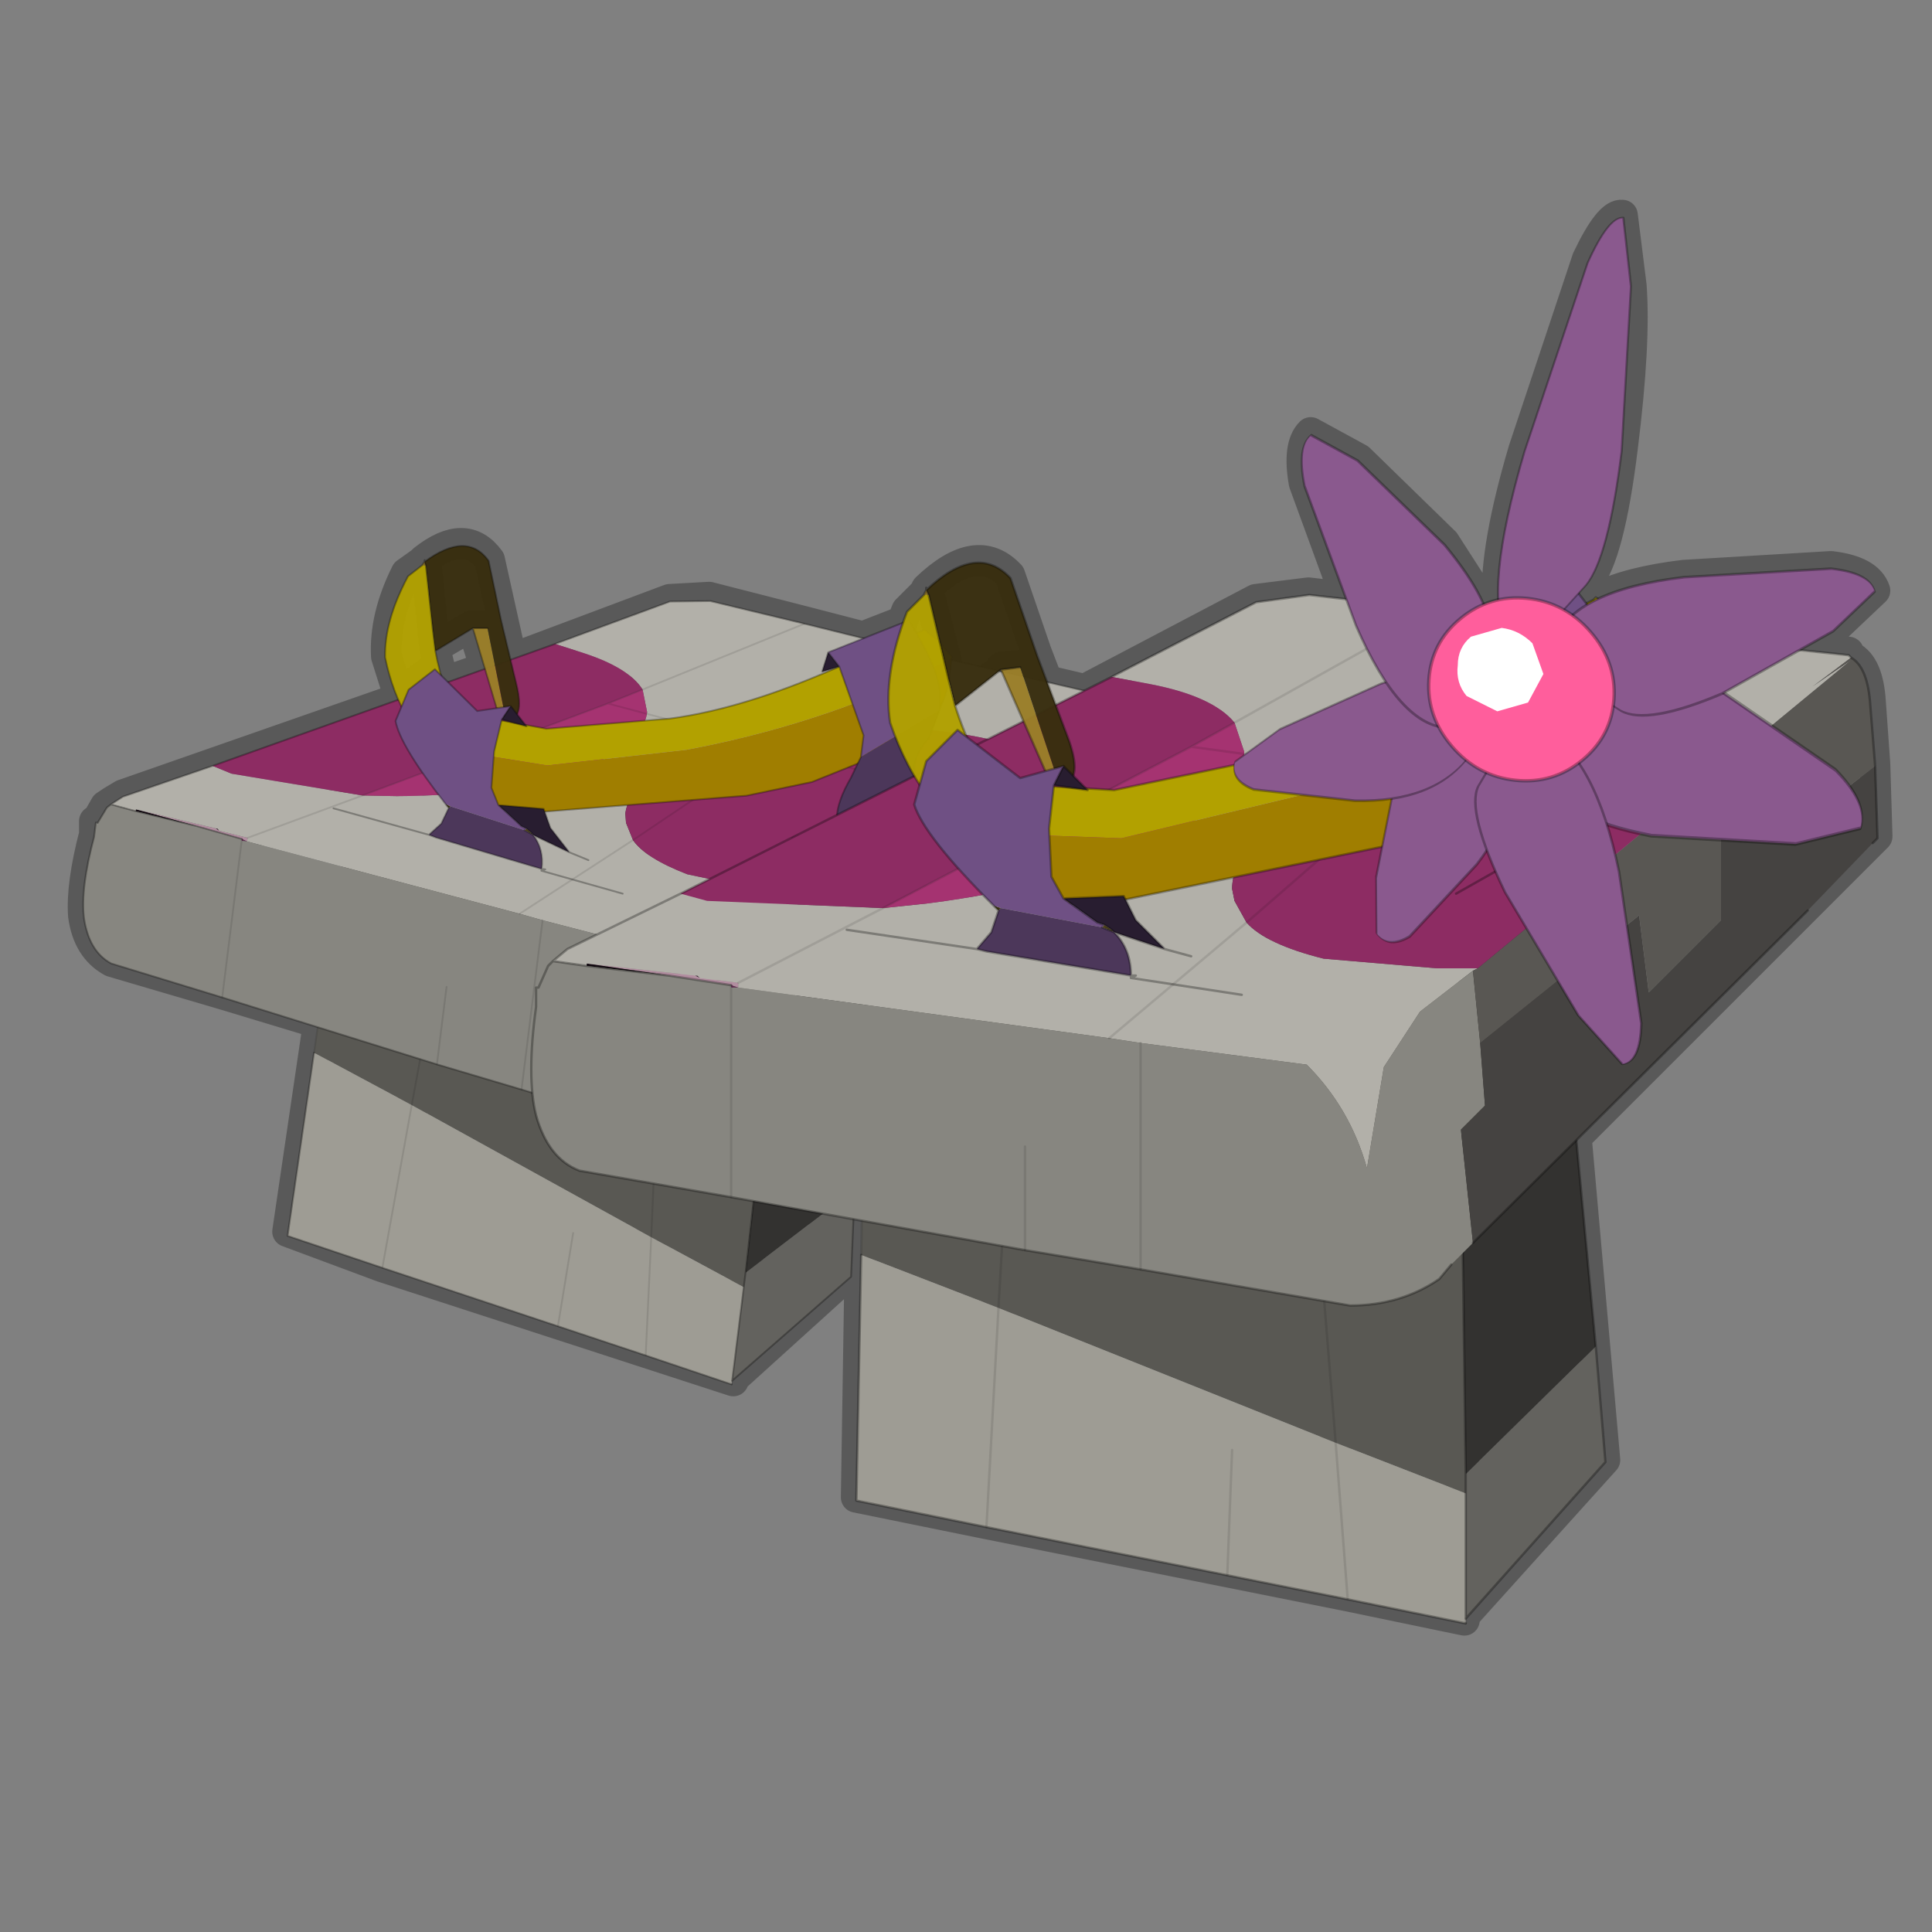 <?xml version="1.0" encoding="UTF-8" standalone="no"?>
<svg xmlns:xlink="http://www.w3.org/1999/xlink" height="440.0px" width="440.0px" xmlns="http://www.w3.org/2000/svg">
  <rect width="100%" height="100%" fill="#808080" stroke="none"/>
  <g transform="matrix(10.0, 0.0, 0.0, 10.0, 0.0, 0.0)">
    <use height="44.0" transform="matrix(1.0, 0.0, 0.0, 1.0, 0.0, 0.0)" width="44.0" xlink:href="#shape0"/>
    <use height="22.0" transform="matrix(0.82, 0.102, -0.102, 0.82, 2.999, 11.509)" width="27.95" xlink:href="#sprite0"/>
    <use height="22.0" transform="matrix(1.097, 0.0, 0.0, 1.097, 12.099, 12.838)" width="27.95" xlink:href="#sprite0"/>
    <use height="2.4" transform="matrix(0.245, -0.367, -0.814, -0.946, 32.042, 22.07)" width="12.2" xlink:href="#shape2"/>
    <use height="2.4" transform="matrix(-0.638, -0.328, -0.401, 1.669, 42.72, 17.442)" width="12.2" xlink:href="#shape2"/>
    <use height="2.4" transform="matrix(-0.615, 0.104, 0.411, 1.174, 42.352, 12.469)" width="12.2" xlink:href="#shape2"/>
    <use height="2.4" transform="matrix(-0.162, -0.644, -1.147, 0.236, 37.925, 24.039)" width="12.2" xlink:href="#shape2"/>
    <use height="2.4" transform="matrix(-0.216, 0.813, 0.991, -0.034, 36.128, 4.986)" width="12.2" xlink:href="#shape2"/>
    <use height="2.4" transform="matrix(0.453, -0.019, 0.243, -1.184, 27.913, 18.359)" width="12.2" xlink:href="#shape2"/>
    <use height="2.4" transform="matrix(0.274, 0.558, 0.885, -0.842, 29.102, 10.623)" width="12.2" xlink:href="#shape2"/>
    <use height="2.7" transform="matrix(-1.561, -0.162, -0.1, 1.534, 36.892, 13.847)" width="2.7" xlink:href="#shape3"/>
    <use height="1.9" transform="matrix(1.0, 0.0, 0.0, 1.0, 33.2, 14.3)" width="1.95" xlink:href="#shape4"/>
  </g>
  <defs>
    <g id="shape0" transform="matrix(1.0, 0.0, 0.0, 1.0, 0.0, 0.0)">
      <path d="M44.0 44.0 L0.0 44.0 0.0 0.0 44.0 0.0 44.0 44.0" fill="#43adca" fill-opacity="0.0" fill-rule="evenodd" stroke="none"/>
      <path d="M37.15 6.5 L36.95 4.9 Q36.65 4.85 36.15 5.9 L34.7 10.25 Q34.05 12.45 34.1 13.65 L34.8 13.6 35.25 13.7 35.85 13.35 35.95 13.5 36.15 13.25 Q36.65 12.65 36.95 10.2 37.25 7.8 37.15 6.5 M30.95 10.45 L29.85 9.85 Q29.55 10.15 29.7 11.0 L30.65 13.6 32.7 13.85 33.45 13.95 33.8 13.75 32.9 12.35 30.95 10.45 M32.7 13.85 L27.1 16.95 28.35 17.1 28.45 17.1 28.95 17.2 29.05 17.15 Q31.2 16.6 33.8 15.05 L33.45 15.2 33.55 14.6 34.6 14.05 33.45 13.95 M35.95 13.5 L36.15 13.7 36.3 13.6 36.35 13.55 36.4 13.6 Q37.1 13.25 38.35 13.1 L41.7 12.9 Q42.55 13.0 42.7 13.45 L41.75 14.35 41.2 14.75 42.1 14.85 42.15 14.95 Q42.55 15.15 42.6 16.0 L42.7 17.4 42.75 19.05 35.9 25.9 36.55 33.25 33.35 36.8 33.35 36.9 30.7 36.35 27.95 35.8 22.45 34.7 19.5 34.1 19.6 27.75 19.45 27.7 19.35 29.0 16.7 31.4 16.7 31.45 14.7 30.8 12.7 30.15 8.7 28.85 6.55 28.05 7.25 23.3 5.1 22.65 2.55 21.9 Q2.0 21.6 1.9 20.85 1.85 20.15 2.15 19.0 L2.15 18.7 2.2 18.7 2.4 18.35 2.55 18.25 2.8 18.1 9.1 15.9 8.8 14.95 Q8.75 14.05 9.25 13.05 L9.6 12.8 9.65 12.75 Q10.6 12.0 11.15 12.75 L11.45 14.1 11.65 15.0 15.25 13.65 16.15 13.6 18.3 14.15 19.65 14.5 20.55 14.15 20.65 13.9 21.05 13.5 21.1 13.4 Q22.25 12.3 23.0 13.1 L23.6 14.85 23.85 15.5 24.7 15.7 28.6 13.65 29.8 13.5 30.65 13.6 M23.25 15.15 L22.8 15.2 22.85 15.25 23.3 16.35 23.8 17.5 24.2 17.4 24.45 17.65 24.25 16.65 24.05 16.0 23.85 15.5 M23.8 17.5 L23.25 17.65 22.25 16.9 22.0 16.7 21.8 16.55 21.1 17.3 20.9 17.75 20.8 18.25 21.85 19.75 22.4 20.35 22.65 20.55 22.75 20.7 22.55 21.2 22.25 21.55 22.45 21.6 25.75 22.15 Q25.75 21.55 25.35 21.2 L25.15 21.0 25.0 20.95 24.3 20.55 24.2 20.4 23.95 19.9 Q23.85 19.65 23.9 19.15 L23.9 18.8 24.0 17.9 24.0 17.85 24.05 17.7 24.2 17.4 M28.95 17.2 L28.3 17.35 25.35 17.95 25.2 17.95 24.75 17.95 24.65 17.95 24.0 17.9 M24.05 16.0 L24.7 15.7 M24.75 17.95 L24.45 17.65 M24.0 17.85 L24.65 17.95 M25.2 17.95 L27.1 16.95 M25.15 21.0 L25.3 21.1 25.35 21.2 26.5 21.55 25.85 20.9 25.65 20.45 25.6 20.35 24.2 20.4 M25.75 22.2 L25.85 22.15 25.75 22.15 25.75 22.2 26.75 22.35 27.25 21.9 26.5 21.55 M26.75 22.35 L28.25 22.6 M25.65 20.45 L28.05 20.05 29.9 19.65 31.35 19.25 31.6 19.2 33.55 18.55 34.55 18.0 34.85 17.8 34.9 17.6 34.9 16.95 34.5 16.0 33.9 15.0 33.8 15.05 M26.75 22.35 L25.25 23.6 M27.25 21.9 L29.9 19.65 M36.15 13.7 L36.75 14.65 37.05 15.4 37.1 15.8 37.25 14.85 37.25 14.35 37.25 14.25 36.75 13.85 36.5 13.65 36.4 13.6 M33.8 13.75 L34.1 13.65 M33.9 15.0 L33.55 14.6 M35.25 13.7 L34.6 14.05 M34.55 18.0 L34.8 18.0 34.85 17.8 M34.8 18.0 L34.7 18.25 Q34.35 19.05 34.4 19.55 L34.4 19.6 34.45 19.6 36.6 18.0 36.55 17.8 Q36.5 17.35 36.9 16.8 L37.0 16.55 37.1 15.9 37.1 15.8 M36.6 18.0 L37.8 16.55 M37.25 14.35 L41.2 14.75 M34.4 19.6 L33.15 20.3 M35.9 25.9 L33.55 28.25 M33.35 36.8 L33.3 28.75 32.75 29.05 Q31.9 29.65 30.75 29.65 L30.15 29.55 30.7 36.35 M19.6 27.75 L22.85 28.3 23.35 28.4 23.35 26.05 M30.15 29.55 L25.95 28.85 23.35 28.4 M27.95 35.8 L28.05 32.95 M25.95 23.7 L25.95 28.85 M11.1 14.25 L10.75 14.25 11.05 15.2 11.35 16.1 11.45 16.1 11.65 16.05 11.75 16.2 11.7 15.45 11.65 15.0 M9.65 12.75 L9.7 12.8 9.85 14.25 9.9 14.75 10.75 14.25 M9.9 14.75 L10.05 15.35 10.2 15.5 11.05 15.2 M10.05 15.35 L9.9 15.2 9.3 15.65 9.15 16.0 9.0 16.4 9.65 17.55 10.0 18.05 10.15 18.25 10.25 18.35 10.05 18.7 9.75 18.95 9.9 19.05 12.35 19.75 12.15 18.95 12.1 18.9 12.0 18.85 11.85 18.75 11.45 18.4 11.35 18.3 11.2 17.85 11.25 17.3 11.25 17.05 11.4 16.4 11.4 16.35 11.45 16.3 11.45 16.25 11.65 16.05 M9.15 16.0 L9.1 15.9 M11.35 18.3 L12.35 18.4 14.3 18.35 15.75 18.2 16.75 18.05 16.95 18.1 18.5 17.75 19.35 17.4 19.55 17.3 19.55 17.2 19.65 16.7 19.5 15.95 19.15 15.15 Q16.9 16.05 15.25 16.3 L15.15 16.35 14.65 16.4 12.45 16.55 12.3 16.55 12.0 16.5 11.75 16.45 11.4 16.4 M11.4 16.35 L11.75 16.45 M11.35 16.1 L10.85 16.15 10.2 15.5 M12.0 16.5 L11.75 16.2 M9.75 18.95 L7.6 18.3 5.55 19.05 5.5 19.1 5.1 22.65 M12.35 19.75 L12.35 19.8 12.4 19.75 12.35 19.75 M12.15 18.95 L12.95 19.35 12.5 18.8 12.35 18.4 M12.35 19.8 L13.0 20.0 13.5 19.65 12.95 19.35 M12.35 20.9 L11.9 24.75 12.15 24.85 12.2 22.9 12.2 22.45 12.25 22.45 12.5 21.95 12.6 21.85 12.9 21.55 18.0 19.05 19.05 18.5 19.35 17.65 19.5 17.45 19.35 17.4 M14.15 20.3 L13.0 20.0 11.8 20.75 M7.25 23.3 L9.6 24.05 9.95 24.15 10.2 22.4 M11.9 24.75 L9.95 24.15 M7.6 18.3 L9.65 17.55 M5.55 19.05 L3.05 18.45 2.55 18.25 M21.1 13.4 L21.15 13.5 21.45 14.65 21.55 15.05 21.6 15.35 21.65 15.5 21.75 16.0 22.8 15.25 22.8 15.2 M22.8 15.25 L22.85 15.25 M19.65 14.5 L18.85 14.8 19.1 15.1 19.15 15.15 M18.85 14.8 L18.7 15.25 19.1 15.1 M19.05 18.5 L19.05 18.6 19.1 18.6 20.85 17.65 20.4 16.75 20.25 16.4 Q20.1 15.4 20.55 14.15 M19.55 17.3 L19.5 17.45 M20.9 17.75 L20.85 17.65 M21.75 16.0 L22.0 16.7 M15.15 16.35 L13.85 15.95 12.3 16.55 M22.25 21.55 L19.3 21.1 16.65 22.4 16.65 27.2 17.2 27.3 19.45 27.7 M19.3 21.1 L21.85 19.75 M19.05 18.6 L18.0 19.05 M13.85 15.95 L18.3 14.15 M13.5 19.65 L15.75 18.2 M12.6 21.85 L16.65 22.4 M14.7 30.8 L14.9 26.9 13.2 26.6 Q12.5 26.35 12.2 25.35 L12.15 24.85 M16.65 27.2 L14.9 26.9 M16.7 31.4 L17.2 27.3 M22.85 28.3 L22.45 34.7 M12.7 30.15 L13.05 28.0 M9.6 24.05 L8.7 28.85 M22.25 16.9 L23.3 16.35" fill="none" stroke="#000000" stroke-linecap="round" stroke-linejoin="round" stroke-opacity="0.302" stroke-width="0.7"/>
    </g>
    <g id="sprite0" transform="matrix(1.0, 0.0, 0.0, 1.0, 14.0, 11.0)">
      <use height="22.0" transform="matrix(1.0, 0.0, 0.0, 1.0, -14.0, -11.0)" width="27.95" xlink:href="#shape1"/>
    </g>
    <g id="shape1" transform="matrix(1.0, 0.0, 0.0, 1.0, 14.0, 11.0)">
      <path d="M5.4 11.0 L5.4 10.9 5.4 11.0" fill="#512644" fill-rule="evenodd" stroke="none"/>
      <path d="M5.4 7.9 L8.1 5.25 8.3 7.65 5.4 10.9 5.4 8.3 5.4 7.9" fill="#63625e" fill-rule="evenodd" stroke="none"/>
      <path d="M5.4 7.9 L5.25 -3.55 1.85 -3.25 -2.55 -2.85 -2.55 -5.35 7.05 -5.9 8.1 5.25 5.4 7.9" fill="#333230" fill-rule="evenodd" stroke="none"/>
      <path d="M-2.55 -2.85 L1.85 -3.25 5.25 -3.55 5.4 7.9 5.4 8.3 2.7 7.25 -4.3 4.45 -7.15 3.35 -7.05 -2.5 -2.55 -2.85 M-4.05 0.1 L-4.3 4.45 -4.05 0.1 M1.85 -3.25 L2.7 7.25 1.85 -3.25" fill="#595853" fill-rule="evenodd" stroke="none"/>
      <path d="M-7.15 3.35 L-4.3 4.45 -4.55 9.0 -4.3 4.45 2.7 7.25 2.95 10.5 2.7 7.25 5.4 8.3 5.4 10.9 5.4 11.0 2.95 10.5 0.45 10.0 -4.55 9.0 -7.25 8.45 -7.15 3.35 M0.55 7.4 L0.45 10.0 0.55 7.4" fill="#9e9c94" fill-rule="evenodd" stroke="none"/>
      <path d="M-2.55 -2.85 L-7.05 -2.5 -7.15 3.35 M-4.3 4.45 L-4.05 0.1 M-4.55 9.0 L-4.3 4.45 M2.7 7.25 L1.85 -3.25 M2.7 7.25 L2.95 10.5 M0.45 10.0 L0.55 7.4 M5.4 10.9 L5.4 11.0" fill="none" stroke="#000000" stroke-linecap="round" stroke-linejoin="round" stroke-opacity="0.102" stroke-width="0.05"/>
      <path d="M-2.55 -2.85 L1.85 -3.25 5.25 -3.55 5.4 7.9 5.4 8.3 M8.1 5.25 L7.05 -5.9 -2.55 -5.35 -2.55 -2.85 M-7.15 3.35 L-7.25 8.45 -4.55 9.0 M2.95 10.5 L5.4 11.0 M5.4 10.9 L5.4 8.3 M2.95 10.5 L0.45 10.0 -4.55 9.0 M8.1 5.25 L8.3 7.65 5.4 10.9" fill="none" stroke="#000000" stroke-linecap="round" stroke-linejoin="round" stroke-opacity="0.302" stroke-width="0.05"/>
      <path d="M-12.85 -2.7 L-10.6 -2.45 -10.5 -2.4 -9.7 -2.3 -9.7 -2.2 -9.85 -2.25 -11.15 -2.45 -12.85 -2.7" fill="#b28ea0" fill-rule="evenodd" stroke="none"/>
      <path d="M-10.6 -2.45 L-10.55 -2.45 -10.5 -2.4 -10.6 -2.45" fill="url(#gradient0)" fill-rule="evenodd" stroke="none"/>
      <path d="M-12.85 -2.65 L-12.85 -2.7 -11.15 -2.45 -12.85 -2.65" fill="url(#gradient1)" fill-rule="evenodd" stroke="none"/>
      <path d="M-9.7 -2.2 L-9.85 -2.2 -9.85 -2.25 -9.7 -2.2" fill="#602c4f" fill-rule="evenodd" stroke="none"/>
      <path d="M-1.95 -8.65 L1.05 -10.2 2.15 -10.35 4.8 -10.05 8.55 -9.6 13.35 -9.1 13.4 -9.05 12.6 -8.45 13.4 -9.0 11.4 -7.35 10.8 -7.45 Q9.15 -7.7 7.05 -7.45 L5.05 -7.05 4.4 -6.9 3.7 -6.65 0.8 -7.05 3.7 -6.65 2.45 -6.15 Q0.55 -5.25 0.55 -4.25 L0.6 -4.0 0.85 -3.55 Q1.25 -3.1 2.45 -2.8 L4.8 -2.6 5.3 -2.6 5.65 -2.6 5.55 -2.55 4.45 -1.7 3.7 -0.55 3.35 1.55 Q3.0 0.3 2.1 -0.6 L-1.35 -1.05 -2.0 -1.15 0.85 -3.55 -2.0 -1.15 -9.7 -2.2 -9.7 -2.3 -10.5 -2.4 -10.55 -2.45 -10.6 -2.45 -12.85 -2.7 -12.85 -2.65 -13.55 -2.75 -13.25 -3.0 -10.9 -4.15 -10.35 -4.0 -6.7 -3.85 -9.7 -2.3 -6.7 -3.85 -5.75 -3.95 Q-3.05 -4.3 -1.15 -5.15 0.75 -6.05 0.8 -7.05 L0.8 -7.1 0.6 -7.7 Q0.15 -8.25 -1.15 -8.5 L-1.95 -8.65 M4.8 -10.05 L0.6 -7.7 4.8 -10.05 M8.55 -9.6 L5.05 -7.05 8.55 -9.6" fill="#b2b0a9" fill-rule="evenodd" stroke="none"/>
      <path d="M5.55 3.1 L5.1 3.55 4.85 3.85 Q4.05 4.4 3.0 4.4 L-1.35 3.65 -3.75 3.25 -9.85 2.15 -13.0 1.6 Q-13.65 1.35 -13.9 0.45 -14.1 -0.35 -13.9 -1.8 L-13.9 -2.2 -13.85 -2.2 -13.65 -2.65 -13.55 -2.75 -12.85 -2.65 -11.15 -2.45 -9.85 -2.25 -9.85 -2.2 -9.7 -2.2 -2.0 -1.15 -1.35 -1.05 2.1 -0.6 Q3.0 0.3 3.35 1.55 L3.7 -0.55 4.45 -1.7 5.55 -2.55 5.7 -1.05 5.8 0.25 5.3 0.75 5.55 3.1 M-9.85 2.15 L-9.85 -2.2 -9.85 2.15 M-1.35 3.65 L-1.35 -1.05 -1.35 3.65 M-3.75 1.1 L-3.75 3.25 -3.75 1.1" fill="#878680" fill-rule="evenodd" stroke="none"/>
      <path d="M13.9 -6.8 L13.95 -5.3 13.85 -5.2 12.5 -3.8 5.55 3.1 5.3 0.75 5.8 0.25 5.7 -1.05 9.0 -3.7 9.2 -2.1 10.7 -3.6 10.7 -5.45 12.5 -6.65 12.8 -5.95 13.9 -6.8" fill="#454341" fill-rule="evenodd" stroke="none"/>
      <path d="M13.4 -9.05 Q13.75 -8.85 13.8 -8.05 L13.9 -6.8 12.8 -5.95 12.5 -6.65 10.7 -5.45 10.7 -3.6 9.2 -2.1 9.0 -3.7 5.7 -1.05 5.55 -2.55 5.65 -2.6 11.4 -7.35 13.4 -9.0 12.6 -8.45 13.4 -9.05" fill="#595753" fill-rule="evenodd" stroke="none"/>
      <path d="M-10.9 -4.15 L-1.95 -8.65 -1.15 -8.5 Q0.15 -8.25 0.6 -7.7 L-0.3 -7.2 -6.7 -3.85 -10.35 -4.0 -10.9 -4.15 M4.3 -6.55 L5.05 -7.05 7.05 -7.45 Q9.15 -7.7 10.8 -7.45 L11.4 -7.35 5.65 -2.6 5.3 -2.6 4.8 -2.6 2.45 -2.8 Q1.25 -3.1 0.85 -3.55 L0.6 -4.0 0.55 -4.25 Q0.55 -5.25 2.45 -6.15 L3.7 -6.65 4.3 -6.55 7.05 -6.2 4.3 -6.55 0.85 -3.55 4.3 -6.55" fill="#8d2c63" fill-rule="evenodd" stroke="none"/>
      <path d="M0.6 -7.7 L0.8 -7.1 0.8 -7.05 Q0.75 -6.05 -1.15 -5.15 -3.05 -4.3 -5.75 -3.95 L-6.7 -3.85 -0.3 -7.2 0.6 -7.7 M3.7 -6.65 L4.4 -6.9 5.05 -7.05 4.3 -6.55 3.7 -6.65 M-0.3 -7.2 L0.8 -7.05 -0.3 -7.2" fill="#a53371" fill-rule="evenodd" stroke="none"/>
      <path d="M-1.95 -8.65 L1.05 -10.2 2.15 -10.35 4.8 -10.05 8.55 -9.6 13.35 -9.1 13.4 -9.05 Q13.75 -8.85 13.8 -8.05 L13.9 -6.8 13.95 -5.3 13.85 -5.2 M12.5 -3.8 L5.55 3.1 M5.1 3.55 L4.85 3.85 Q4.05 4.4 3.0 4.4 L-1.35 3.65 -3.75 3.25 -9.85 2.15 -13.0 1.6 Q-13.65 1.35 -13.9 0.45 -14.1 -0.35 -13.9 -1.8 L-13.9 -2.2 -13.85 -2.2 -13.65 -2.65 -13.55 -2.75 -13.25 -3.0 -10.9 -4.15 -1.95 -8.65 M-12.85 -2.65 L-13.55 -2.75 M-11.15 -2.45 L-12.85 -2.65 M-9.85 -2.25 L-11.15 -2.45" fill="none" stroke="#000000" stroke-linecap="round" stroke-linejoin="round" stroke-opacity="0.302" stroke-width="0.05"/>
      <path d="M0.6 -7.7 L4.8 -10.05 M0.8 -7.05 L3.7 -6.65 M5.05 -7.05 L8.55 -9.6 M4.3 -6.55 L3.7 -6.65 M5.05 -7.05 L4.3 -6.55 7.05 -6.2 M0.85 -3.55 L-2.0 -1.15 M-9.85 -2.2 L-9.85 2.15 M0.85 -3.55 L4.3 -6.55 M-9.7 -2.3 L-6.7 -3.85 -0.3 -7.2 0.6 -7.7 M-9.85 -2.25 L-9.85 -2.2 M-3.75 3.25 L-3.75 1.1 M-1.35 -1.05 L-1.35 3.65 M0.8 -7.05 L-0.3 -7.2" fill="none" stroke="#000000" stroke-linecap="round" stroke-linejoin="round" stroke-opacity="0.102" stroke-width="0.05"/>
      <path d="M-4.25 -8.8 L-3.85 -8.85 -3.1 -6.6 -3.15 -6.65 -3.1 -6.45 -3.2 -6.4 -4.25 -8.8 M-5.8 -10.45 L-5.75 -10.35 -5.85 -10.35 -5.8 -10.45 -5.8 -10.5 -5.8 -10.45" fill="#9b7f29" fill-opacity="0.961" fill-rule="evenodd" stroke="none"/>
      <path d="M-3.85 -8.85 L-4.25 -8.8 -5.2 -8.05 -5.35 -8.65 -5.75 -10.35 -5.8 -10.45 Q-4.75 -11.45 -4.05 -10.7 L-3.5 -9.1 -2.9 -7.5 Q-2.6 -6.75 -2.8 -6.5 L-3.1 -6.45 -3.15 -6.65 -3.1 -6.6 -3.85 -8.85" fill="#392e0f" fill-opacity="0.961" fill-rule="evenodd" stroke="none"/>
      <path d="M-5.75 -10.35 L-5.35 -8.65 -5.2 -8.05 Q-4.85 -6.95 -4.15 -5.9 L-4.15 -5.85 -4.5 -5.1 Q-5.9 -5.8 -6.55 -7.7 -6.7 -8.7 -6.2 -10.0 L-5.85 -10.35 -5.75 -10.35" fill="#b2a100" fill-opacity="0.961" fill-rule="evenodd" stroke="none"/>
      <path d="M-4.25 -8.8 L-3.85 -8.85 M-3.1 -6.6 L-3.15 -6.65 -3.1 -6.45 -2.8 -6.5 Q-2.6 -6.75 -2.9 -7.5 L-3.5 -9.1 -4.05 -10.7 Q-4.75 -11.45 -5.8 -10.45 L-5.75 -10.35 -5.35 -8.65 -5.2 -8.05 -4.25 -8.8 -3.2 -6.4 -3.1 -6.45 M-5.85 -10.35 L-5.8 -10.45 -5.8 -10.5 -5.8 -10.45 M-5.2 -8.05 Q-4.85 -6.95 -4.15 -5.9 L-4.15 -5.85 -4.5 -5.1 Q-5.9 -5.8 -6.55 -7.7 -6.7 -8.7 -6.2 -10.0 L-5.85 -10.35" fill="none" stroke="#000000" stroke-linecap="round" stroke-linejoin="round" stroke-opacity="0.302" stroke-width="0.05"/>
      <path d="M8.95 -9.65 L8.95 -9.6 8.95 -9.65" fill="#6a581c" fill-opacity="0.961" fill-rule="evenodd" stroke="none"/>
      <path d="M8.95 -9.6 L6.45 -8.05 Q4.35 -6.95 2.0 -6.2 L-1.75 -5.3 -4.55 -5.4 Q-4.75 -6.05 -4.2 -6.5 L-3.55 -6.4 -1.9 -6.3 1.45 -7.0 Q3.55 -7.55 6.15 -9.15 L7.15 -9.7 7.75 -10.1 8.05 -10.25 8.1 -10.3 8.25 -10.2 8.5 -10.05 8.95 -9.65 8.95 -9.6" fill="#b2a100" fill-rule="evenodd" stroke="none"/>
      <path d="M-4.55 -5.4 L-1.75 -5.3 2.0 -6.2 Q4.35 -6.95 6.45 -8.05 L8.95 -9.6 8.95 -9.1 Q8.95 -7.9 8.0 -7.2 L6.9 -6.5 5.55 -5.75 3.8 -5.15 3.55 -5.1 -1.8 -4.0 -1.85 -4.0 -3.45 -3.9 -3.7 -4.0 -4.25 -4.65 -4.55 -5.4" fill="#a07e00" fill-rule="evenodd" stroke="none"/>
      <path d="M-4.55 -5.4 L-4.25 -4.65 -3.7 -4.0 -3.45 -3.9 -1.85 -4.0 -1.8 -4.0 3.55 -5.1 3.8 -5.15 5.55 -5.75 6.9 -6.5 8.0 -7.2 Q8.95 -7.9 8.95 -9.1 L8.95 -9.6 8.95 -9.65 M-4.55 -5.4 Q-4.75 -6.05 -4.2 -6.5 L-3.55 -6.4 -1.9 -6.3 1.45 -7.0 Q3.55 -7.55 6.15 -9.15 L7.15 -9.7 7.75 -10.1 8.05 -10.25 8.1 -10.3 8.25 -10.2 8.5 -10.05 8.95 -9.65" fill="none" stroke="#000000" stroke-linecap="round" stroke-linejoin="round" stroke-opacity="0.302" stroke-width="0.05"/>
      <path d="M6.4 -4.8 L6.35 -4.8 6.35 -4.85 6.4 -4.8" fill="#3e3312" fill-opacity="0.961" fill-rule="evenodd" stroke="none"/>
      <path d="M5.9 -9.0 L5.55 -9.35 7.65 -10.5 Q8.65 -9.25 8.75 -8.6 L8.8 -8.15 6.8 -6.6 6.8 -7.2 5.9 -9.0" fill="#6f5084" fill-rule="evenodd" stroke="none"/>
      <path d="M8.8 -8.15 L8.6 -7.35 Q8.25 -6.85 8.3 -6.45 L8.35 -6.25 6.4 -4.8 6.35 -4.85 Q6.3 -5.3 6.6 -6.0 L6.8 -6.6 8.8 -8.15" fill="#4c375a" fill-rule="evenodd" stroke="none"/>
      <path d="M5.9 -9.0 L5.45 -8.8 5.55 -9.35 5.9 -9.0" fill="#281d30" fill-rule="evenodd" stroke="none"/>
      <path d="M5.55 -9.35 L5.45 -8.8 5.9 -9.0 5.55 -9.35 7.65 -10.5 Q8.65 -9.25 8.75 -8.6 L8.8 -8.15 8.6 -7.35 Q8.25 -6.85 8.3 -6.45 L8.35 -6.25 9.45 -7.35 M5.9 -9.0 L6.8 -7.2 6.8 -6.6 M6.35 -4.8 L5.2 -4.15 M6.35 -4.85 L6.35 -4.8 6.4 -4.8 8.35 -6.25 M6.35 -4.85 Q6.3 -5.3 6.6 -6.0 L6.8 -6.6" fill="none" stroke="#000000" stroke-linecap="round" stroke-linejoin="round" stroke-opacity="0.302" stroke-width="0.05"/>
      <path d="M-4.4 -3.9 L-4.25 -3.85 -4.3 -3.8 -4.4 -3.9 M-1.9 -3.35 L-2.15 -3.45 -1.95 -3.4 -1.9 -3.35" fill="#3c3211" fill-opacity="0.961" fill-rule="evenodd" stroke="none"/>
      <path d="M-2.15 -3.45 L-2.1 -3.5 -1.95 -3.4 -2.15 -3.45" fill="#5e4e1b" fill-opacity="0.961" fill-rule="evenodd" stroke="none"/>
      <path d="M-2.95 -6.8 L-3.15 -6.4 -3.25 -5.5 -3.2 -4.5 -2.95 -4.05 -2.25 -3.55 -2.1 -3.5 -2.15 -3.45 -4.25 -3.85 -4.4 -3.9 Q-5.85 -5.35 -6.05 -6.0 L-5.8 -6.9 -5.15 -7.55 -3.85 -6.55 -2.95 -6.8" fill="#6f5084" fill-rule="evenodd" stroke="none"/>
      <path d="M-4.25 -3.85 L-2.15 -3.45 -1.9 -3.35 Q-1.55 -3.0 -1.55 -2.45 L-4.55 -2.95 -4.75 -3.0 -4.45 -3.35 -4.3 -3.8 -4.25 -3.85" fill="#4c375a" fill-rule="evenodd" stroke="none"/>
      <path d="M-2.95 -6.8 L-2.45 -6.3 -3.15 -6.4 -2.95 -6.8 M-2.95 -4.05 L-1.7 -4.1 -1.45 -3.6 -0.85 -3.0 -1.9 -3.35 -1.95 -3.4 -2.1 -3.5 -2.25 -3.55 -2.95 -4.05" fill="#281d30" fill-rule="evenodd" stroke="none"/>
      <path d="M-3.15 -6.4 L-2.45 -6.3 -2.95 -6.8 -3.15 -6.4 -3.25 -5.5 -3.2 -4.5 -2.95 -4.05 -1.7 -4.1 -1.45 -3.6 -0.85 -3.0 -0.3 -2.85 M-2.95 -6.8 L-3.85 -6.55 -5.15 -7.55 -5.8 -6.9 -6.05 -6.0 Q-5.85 -5.35 -4.4 -3.9 L-4.3 -3.8 -4.45 -3.35 -4.75 -3.0 -4.55 -2.95 -1.55 -2.45 Q-1.55 -3.0 -1.9 -3.35 L-0.85 -3.0 M-2.1 -3.5 L-2.25 -3.55 -2.95 -4.05 M-2.15 -3.45 L-1.9 -3.35 -1.95 -3.4 -2.1 -3.5 M-1.55 -2.4 L-1.45 -2.45 -1.55 -2.45 -1.55 -2.4 0.75 -2.05 M-4.75 -3.0 L-7.45 -3.4" fill="none" stroke="#000000" stroke-linecap="round" stroke-linejoin="round" stroke-opacity="0.302" stroke-width="0.05"/>
    </g>
    <linearGradient gradientTransform="matrix(0.005, -0.005, 0.003, 0.002, -3.5, -4.0)" gradientUnits="userSpaceOnUse" id="gradient0" spreadMethod="pad" x1="-819.2" x2="819.2">
      <stop offset="0.345" stop-color="#311929"/>
      <stop offset="1.0" stop-color="#363022"/>
    </linearGradient>
    <linearGradient gradientTransform="matrix(0.012, -6.0E-4, 3.0E-4, 0.006, -4.05, -0.05)" gradientUnits="userSpaceOnUse" id="gradient1" spreadMethod="pad" x1="-819.2" x2="819.2">
      <stop offset="0.345" stop-color="#150b13"/>
      <stop offset="1.0" stop-color="#363022"/>
    </linearGradient>
    <g id="shape2" transform="matrix(1.0, 0.0, 0.0, 1.0, 12.6, 0.95)">
      <path d="M-0.8 -0.2 L-0.4 0.3 -2.25 1.3 Q-3.0 1.65 -6.0 1.3 L-10.65 0.5 -12.6 -0.1 Q-12.65 -0.45 -11.35 -0.65 L-6.1 -0.95 Q-2.1 -1.05 -0.8 -0.2" fill="#8a598e" fill-rule="evenodd" stroke="none"/>
      <path d="M-0.8 -0.2 L-0.4 0.3 -2.25 1.3 Q-3.0 1.65 -6.0 1.3 L-10.65 0.5 -12.6 -0.1 Q-12.65 -0.45 -11.35 -0.65 L-6.1 -0.95 Q-2.1 -1.05 -0.8 -0.2 Z" fill="none" stroke="#000000" stroke-linecap="round" stroke-linejoin="round" stroke-opacity="0.302" stroke-width="0.05"/>
    </g>
    <g id="shape3" transform="matrix(1.0, 0.0, 0.0, 1.0, 1.35, 1.35)">
      <path d="M0.0 -1.35 Q0.55 -1.35 0.95 -0.95 1.35 -0.55 1.35 0.0 1.35 0.55 0.95 0.95 0.55 1.35 0.0 1.35 -0.55 1.35 -0.95 0.95 -1.35 0.55 -1.35 0.0 -1.35 -0.55 -0.95 -0.95 -0.55 -1.35 0.0 -1.35" fill="#ff5e9c" fill-rule="evenodd" stroke="none"/>
      <path d="M0.0 -1.35 Q-0.55 -1.35 -0.95 -0.95 -1.35 -0.55 -1.35 0.0 -1.35 0.55 -0.95 0.95 -0.55 1.35 0.0 1.35 0.55 1.35 0.95 0.95 1.35 0.55 1.35 0.0 1.35 -0.55 0.95 -0.95 0.55 -1.35 0.0 -1.35 Z" fill="none" stroke="#000000" stroke-linecap="round" stroke-linejoin="round" stroke-opacity="0.302" stroke-width="0.05"/>
    </g>
    <g id="shape4" transform="matrix(1.0, 0.0, 0.0, 1.0, -33.2, -14.3)">
      <path d="M34.9 14.65 L35.15 15.35 34.8 16.0 34.1 16.2 33.4 15.85 Q33.15 15.55 33.2 15.15 33.2 14.75 33.5 14.5 L34.2 14.3 Q34.6 14.35 34.9 14.65" fill="#ffffff" fill-rule="evenodd" stroke="none"/>
    </g>
  </defs>
</svg>
